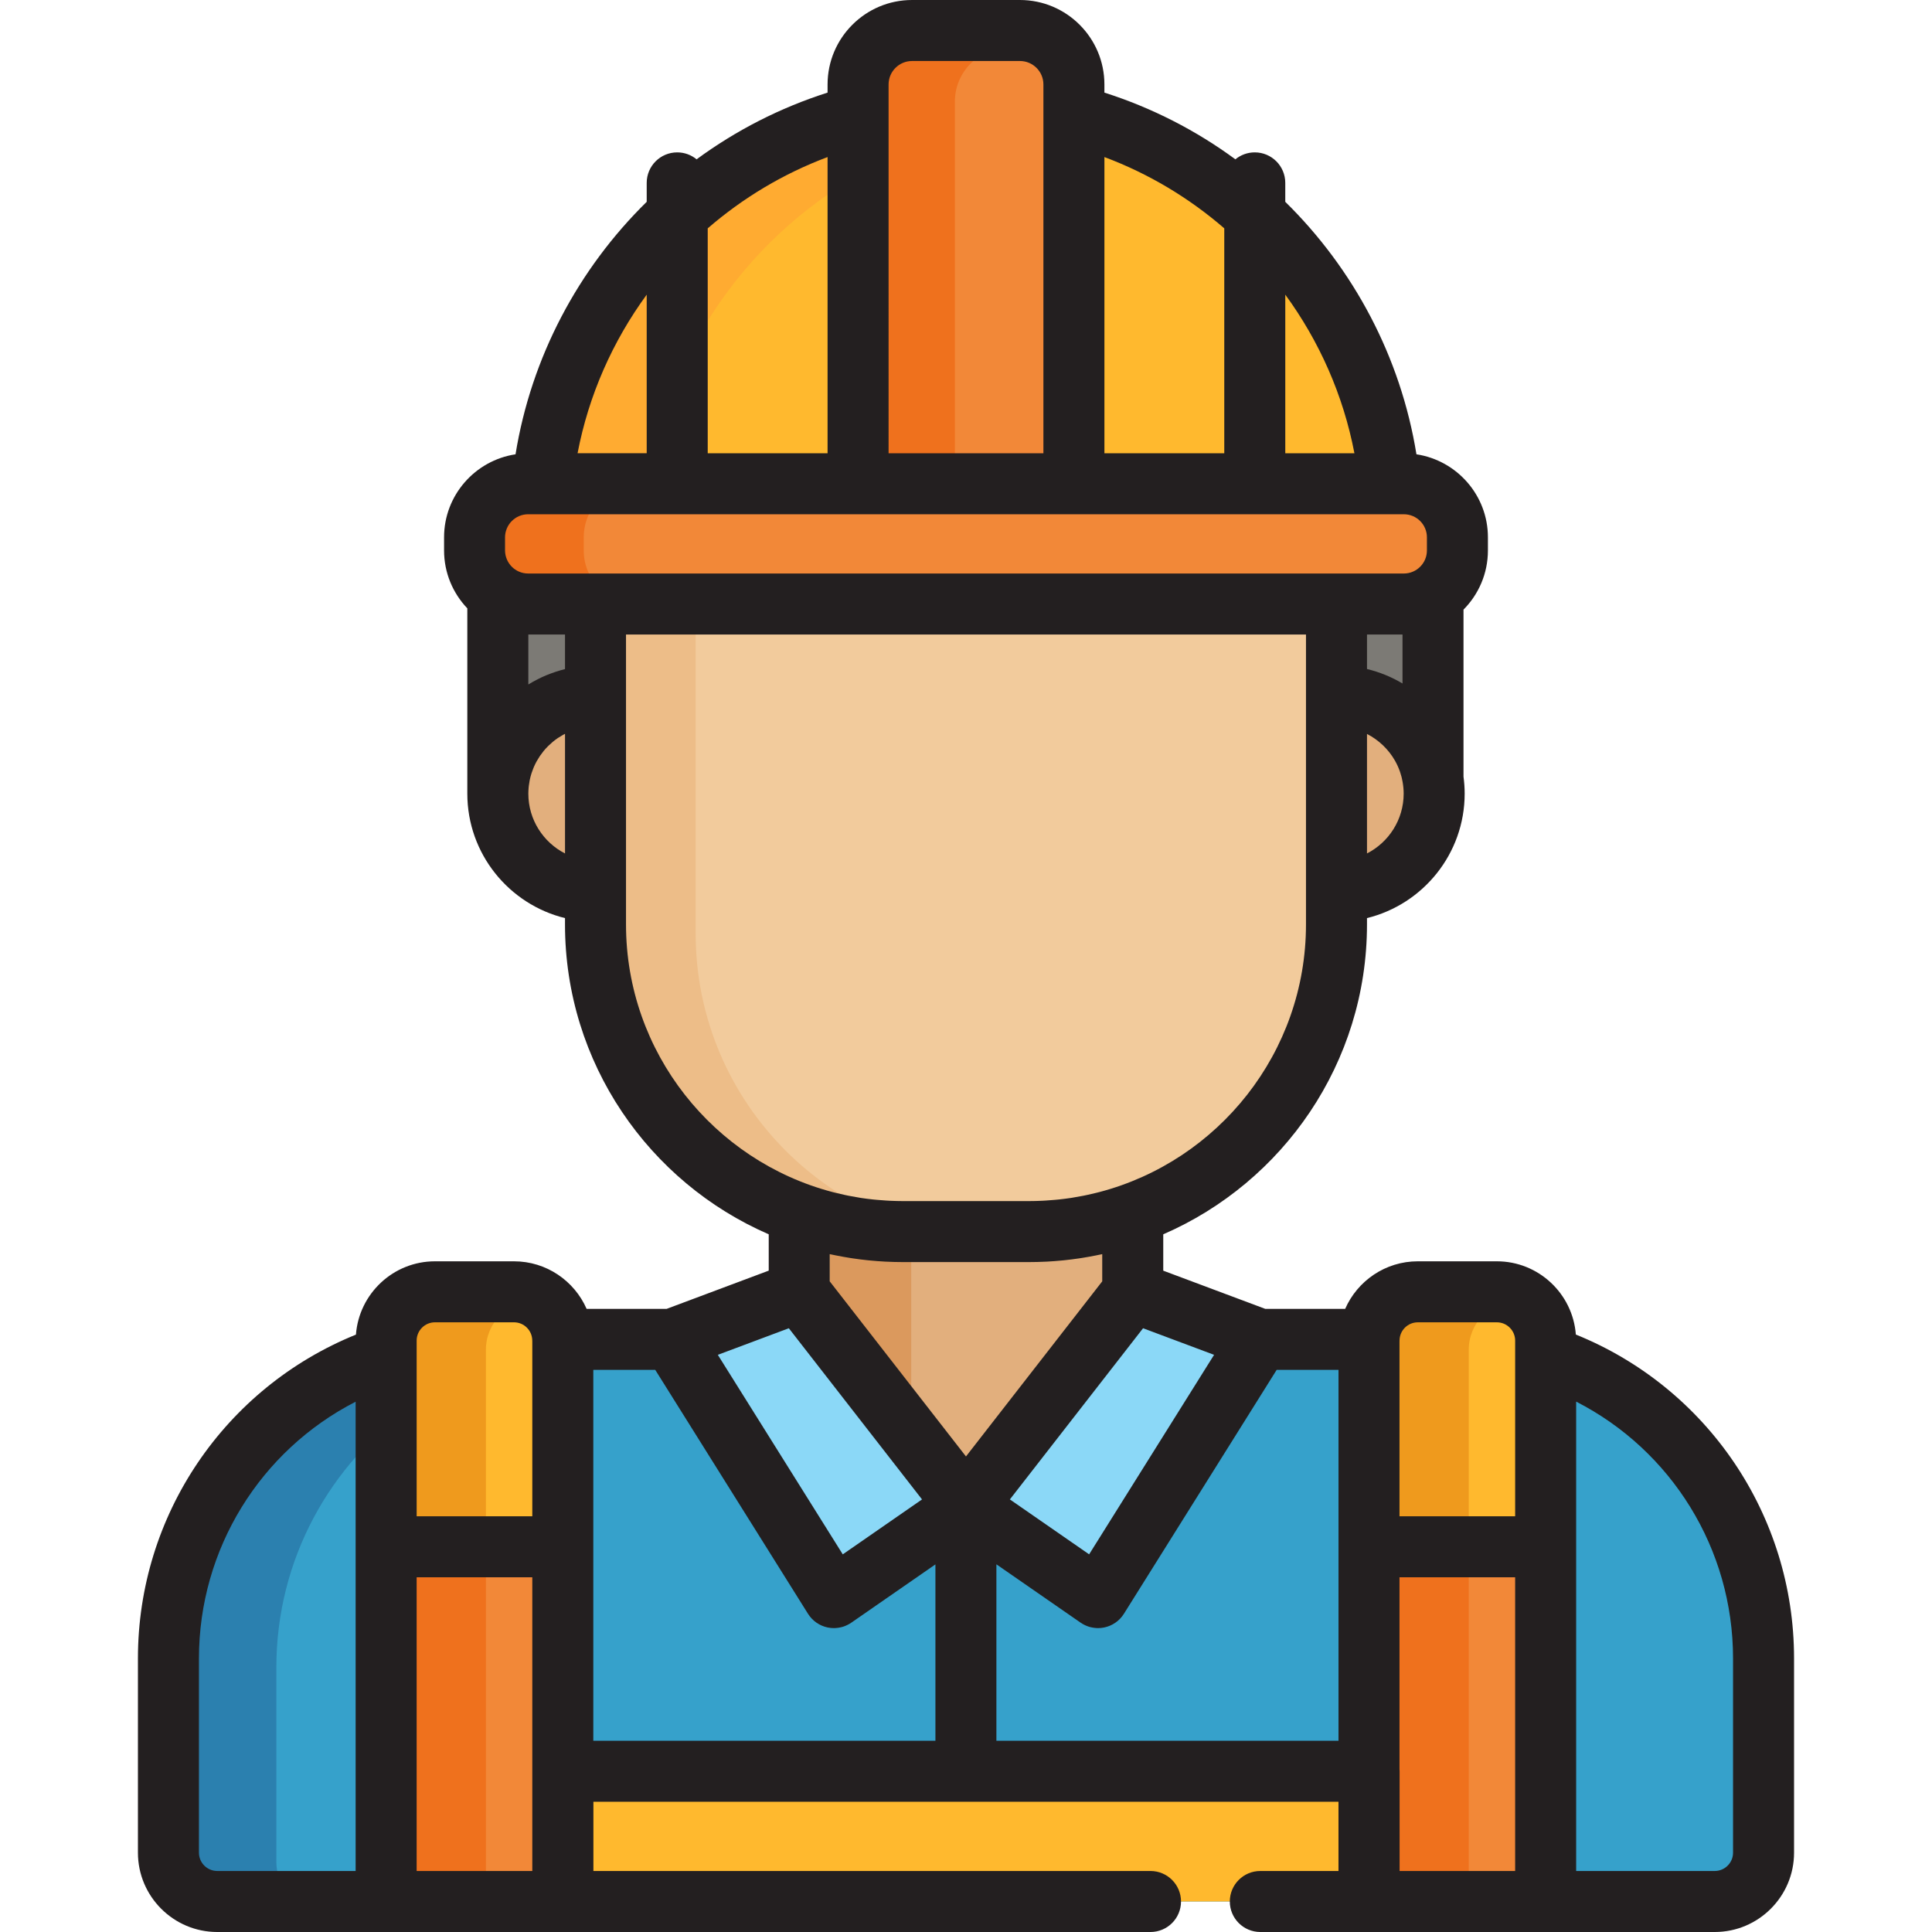 <svg version="1.1" id="Layer_1" xmlns="http://www.w3.org/2000/svg" xmlns:xlink="http://www.w3.org/1999/xlink" x="0px" y="0px" viewBox="0 0 200 200" style="enable-background:new 0 0 512 512;" xml:space="preserve" width="200" height="200"><path style="fill:#36A1CB;" d="M39.973 140.361c-13.096 4.385 -22.536 16.743 -22.536 31.314v20.114c0 2.791 2.262 5.053 5.053 5.053h17.483V140.361z"/><path style="fill:#2B80AF;" d="M28.608 192.726v-20.114c0 -11.203 5.584 -21.093 14.115 -27.061v-4.253c-13.096 4.385 -22.536 16.743 -22.536 31.314v20.114c0 2.791 2.262 5.053 5.053 5.053h8.421C30.871 197.779 28.608 195.517 28.608 192.726z"/><path style="fill:#F28838;" d="M111.171 50.078V8.744c0 -3.085 -2.501 -5.586 -5.586 -5.586h-11.171c-3.085 0 -5.586 2.501 -5.586 5.586v41.334H111.171z"/><path style="fill:#EF711D;" d="M104.434 4.937h-8.113c-3.085 0 -5.586 2.501 -5.586 5.586v41.334h8.113V10.523C98.848 7.438 101.35 4.937 104.434 4.937z"/><path style="fill:#FFB92E;" d="M88.828 11.95c-17.527 4.579 -30.807 19.662 -32.688 38.128h32.688L88.828 11.95L88.828 11.95z"/><path style="fill:#FFAB31;" d="M90.737 17.118v-3.389c-17.527 4.579 -30.807 19.662 -32.688 38.128h8.87C68.467 36.662 77.737 23.764 90.737 17.118z"/><g><path style="fill:#8BD8F7;" points="255.999,399.139 290.987,423.383 333.846,354.945 300.193,342.344 	" d="M100 155.914L113.667 165.384L130.409 138.65L117.263 133.728Z"/><path style="fill:#8BD8F7;" points="255.971,399.139 220.983,423.383 178.124,354.945 211.778,342.344 	" d="M99.989 155.914L86.321 165.384L69.58 138.65L82.726 133.728Z"/></g><g><path style="fill:#36A1CB;" d="M160.005 140.355v56.488h17.504c2.791 0 5.053 -2.262 5.053 -5.053V171.676C182.562 157.097 173.111 144.733 160.005 140.355z"/><path style="fill:#36A1CB;" d="M130.468 196.842h11.249V138.78c0 -0.044 0.005 -0.086 0.007 -0.13h-11.315l-16.742 26.734l-13.667 -9.47l-0.048 -0.048l0.037 0.048l-13.667 9.47l-16.742 -26.734h-11.325c0.001 0.043 0.007 0.086 0.007 0.13v58.061h60.839"/></g><path style="fill:#FFB92E;" points="149.175,503.916 149.175,469.405 362.823,469.405 362.823,503.916 " d="M58.271 196.842L58.271 183.361L141.728 183.361L141.728 196.842"/><g><path style="fill:#7C7A75;" d="M148.345 80.598v-18.069h-9.992v9.514C143.408 72.043 147.596 75.752 148.345 80.598z"/><path style="fill:#7C7A75;" d="M61.646 72.043v-9.514h-10.112v19.625C51.534 76.57 56.062 72.043 61.646 72.043z"/></g><g><path style="fill:#E2AF7D;" d="M61.646 72.043c-5.585 0 -10.112 4.527 -10.112 10.112s4.527 10.112 10.112 10.112V72.043z"/><path style="fill:#E2AF7D;" d="M138.353 72.043c5.585 0 10.112 4.527 10.112 10.112s-4.527 10.112 -10.112 10.112V72.043z"/><path style="fill:#E2AF7D;" d="M115.996 126.062c-2.984 0.928 -6.155 1.431 -9.445 1.431h0H93.449h0c-3.29 0 -6.461 -0.503 -9.445 -1.431c-0.427 -0.133 -0.849 -0.274 -1.267 -0.423v8.09l17.263 22.186l17.263 -22.186v-8.09C116.844 125.788 116.421 125.929 115.996 126.062z"/></g><path style="fill:#F2CB9C;" d="M112.003 62.529h-24.007h-26.35v33.162c0 17.564 14.238 31.802 31.802 31.802h13.102c17.564 0 31.802 -14.238 31.802 -31.802v-33.162L112.003 62.529L112.003 62.529z"/><g><path style="fill:#FFB92E;" d="M111.171 50.078h32.687c-1.88 -18.465 -15.161 -33.548 -32.687 -38.128L111.171 50.078L111.171 50.078z"/><path style="fill:#FFB92E;" d="M160.005 196.842V138.78c0 -2.79 -2.262 -5.053 -5.053 -5.053h-8.182c-2.79 0 -5.053 2.262 -5.053 5.053v58.061H160.005z"/><path style="fill:#FFB92E;" d="M58.261 196.842V138.78c0 -2.79 -2.262 -5.053 -5.053 -5.053h-8.183c-2.79 0 -5.053 2.262 -5.053 5.053v58.061H58.261z"/></g><g><path style="fill:#F28838;" d="M150.872 56.984v-1.362c0 -3.062 -2.482 -5.545 -5.545 -5.545h-33.324h-24.007h-33.324c-3.063 0 -5.544 2.482 -5.544 5.545v1.362c0 3.062 2.482 5.545 5.544 5.545h33.324h24.007h33.324C148.389 62.529 150.872 60.046 150.872 56.984z"/><path x="102.334" y="409.923" style="fill:#F28838;" width="46.813" height="93.992" d="M39.974 160.126H58.261V196.842H39.974V160.126z"/><path x="362.796" y="409.923" style="fill:#F28838;" width="46.813" height="93.992" d="M141.717 160.126H160.004V196.842H141.717V160.126z"/></g><path style="fill:#DB995D;" d="M94.329 136.729v-5.416v-2.968c-2.474 -0.177 -4.869 -0.636 -7.154 -1.346c-0.427 -0.133 -0.849 -0.274 -1.267 -0.423v8.09l8.421 10.822V136.729z"/><path style="fill:#EDBD88;" d="M72.013 96.627v-33.162H63.555v33.162c0 17.564 14.238 31.802 31.802 31.802h8.459C86.252 128.429 72.013 114.191 72.013 96.627z"/><path style="fill:#EF9A1D;" d="M46.934 134.664c-2.79 0 -5.053 2.262 -5.053 5.053v22.693h8.421v-22.693c0 -2.75 2.199 -4.983 4.934 -5.046c-0.04 -0.001 -0.079 -0.006 -0.119 -0.006H46.934z"/><path x="107.217" y="412.316" style="fill:#EF711D;" width="21.558" height="93.992" d="M41.882 161.061H50.303V197.777H41.882V161.061z"/><path style="fill:#EF9A1D;" d="M148.678 134.664c-2.79 0 -5.053 2.262 -5.053 5.053v23.918h8.421v-23.918c0 -2.75 2.199 -4.983 4.934 -5.046c-0.04 -0.001 -0.079 -0.006 -0.119 -0.006H148.678z"/><g><path x="367.679" y="412.316" style="fill:#EF711D;" width="21.558" height="93.992" d="M143.625 161.061H152.046V197.777H143.625V161.061z"/><path style="fill:#EF711D;" d="M60.428 56.984v-1.362c0 -3.062 2.482 -5.545 5.544 -5.545h-8.113c-3.062 0 -5.544 2.482 -5.544 5.545v1.362c0 3.062 2.482 5.545 5.544 5.545h8.113C62.91 62.529 60.428 60.046 60.428 56.984z"/></g><path style="fill:#231F20;" d="M163.131 138.151c-0.323 -4.233 -3.864 -7.581 -8.179 -7.581h-8.183c-3.358 0 -6.248 2.029 -7.518 4.923H130.98l-10.56 -3.954v-3.764c12.395 -5.38 21.09 -17.733 21.09 -32.084v-0.65c5.797 -1.421 10.112 -6.658 10.112 -12.887c0 -0.595 -0.043 -1.18 -0.12 -1.755v-17.291c1.561 -1.573 2.527 -3.737 2.527 -6.123v-1.362c0 -4.355 -3.218 -7.961 -7.399 -8.594c-1.632 -10.074 -6.504 -19.191 -13.579 -26.138v-1.959c0 -1.745 -1.413 -3.158 -3.158 -3.158c-0.762 0 -1.461 0.27 -2.006 0.719c-4.062 -2.984 -8.627 -5.336 -13.559 -6.906v-0.843C114.329 3.922 110.407 0 105.585 0h-11.171c-4.821 0 -8.744 3.922 -8.744 8.744v0.843c-4.932 1.57 -9.497 3.922 -13.559 6.906c-0.545 -0.449 -1.244 -0.719 -2.006 -0.719c-1.745 0 -3.158 1.413 -3.158 3.158v1.959c-7.075 6.947 -11.947 16.064 -13.579 26.138c-4.18 0.632 -7.398 4.239 -7.398 8.594v1.362c0 2.322 0.92 4.429 2.407 5.991v19.178c0 6.229 4.315 11.466 10.112 12.887v0.65c0 14.351 8.694 26.704 21.09 32.084v3.76l-10.57 3.958h-8.282c-1.271 -2.894 -4.161 -4.923 -7.518 -4.923h-8.183c-4.318 0 -7.859 3.352 -8.179 7.589c-13.586 5.509 -22.568 18.7 -22.568 33.516v20.114c0 4.527 3.683 8.211 8.211 8.211h17.483h18.288h60.839c1.745 0 3.158 -1.413 3.158 -3.158s-1.413 -3.158 -3.158 -3.158H61.429v-7.165h77.13v7.165h-8.091c-1.745 0 -3.158 1.413 -3.158 3.158s1.413 3.158 3.158 3.158h11.249h18.288h17.504c4.527 0 8.211 -3.683 8.211 -8.211v-20.114C185.72 156.849 176.73 143.654 163.131 138.151zM146.77 136.886h8.183c1.045 0 1.895 0.85 1.895 1.895v1.574v16.612H144.875v-18.106c0.003 -0.04 0.004 -0.08 0.005 -0.121c0 -0.004 0 -0.007 0 -0.01C144.907 137.709 145.742 136.886 146.77 136.886zM156.847 193.684h-11.961v-10.323c0 -0.071 -0.006 -0.142 -0.011 -0.212v-19.867h11.972v30.402H156.847zM74.309 140.252l7.351 -2.752l13.788 17.72l-8.205 5.686L74.309 140.252zM104.542 155.219l13.788 -17.72l7.351 2.752l-12.934 20.653L104.542 155.219zM145.187 65.687v5.067c-1.129 -0.673 -2.365 -1.182 -3.676 -1.497v-3.57H145.187zM141.511 88.348V75.977c1.205 0.621 2.22 1.58 2.894 2.763c0.003 0.005 0.005 0.009 0.008 0.014c0.193 0.34 0.356 0.698 0.49 1.071c0.017 0.048 0.032 0.096 0.048 0.144c0.043 0.129 0.082 0.26 0.118 0.393c0.017 0.064 0.034 0.129 0.049 0.194c0.032 0.136 0.059 0.273 0.083 0.412c0.067 0.387 0.106 0.783 0.106 1.188C145.307 84.852 143.762 87.196 141.511 88.348zM140.209 46.92h-7.157V30.502C136.572 35.319 139.061 40.908 140.209 46.92zM126.736 23.638v23.282h-12.407V16.259C118.925 17.979 123.112 20.5 126.736 23.638zM91.986 8.744c0 -1.339 1.089 -2.428 2.428 -2.428h11.171c1.339 0 2.428 1.089 2.428 2.428v3.206v34.97h-16.027V11.95v-3.206H91.986zM85.67 46.92h-12.407V23.638c3.625 -3.138 7.812 -5.659 12.407 -7.379V46.92zM66.947 30.502v16.417h-7.157C60.938 40.908 63.427 35.319 66.947 30.502zM52.285 55.622c0 -1.316 1.07 -2.386 2.386 -2.386h1.469h32.688h22.343h32.687h1.469c1.316 0 2.387 1.071 2.387 2.386v1.362c0 1.316 -1.071 2.386 -2.387 2.386h-6.974H61.646H54.672c-1.316 0 -2.386 -1.071 -2.386 -2.386v-1.362H52.285zM58.489 69.264c-0.02 0.005 -0.038 0.012 -0.058 0.017c-0.294 0.073 -0.584 0.157 -0.87 0.25c-0.061 0.02 -0.122 0.041 -0.183 0.063c-0.279 0.095 -0.555 0.197 -0.825 0.309c-0.016 0.007 -0.032 0.012 -0.047 0.018c-0.282 0.119 -0.557 0.25 -0.828 0.387c-0.059 0.03 -0.118 0.059 -0.175 0.09c-0.264 0.139 -0.525 0.284 -0.778 0.44c-0.01 0.006 -0.021 0.011 -0.032 0.018v-5.17h3.796v3.578H58.489zM54.693 82.154c0 -0.214 0.013 -0.425 0.032 -0.634c0.005 -0.057 0.012 -0.113 0.018 -0.17c0.02 -0.172 0.046 -0.342 0.079 -0.51c0.007 -0.038 0.013 -0.077 0.021 -0.114c0.042 -0.2 0.093 -0.396 0.152 -0.589c0.014 -0.046 0.03 -0.092 0.045 -0.138c0.051 -0.155 0.107 -0.308 0.168 -0.458c0.019 -0.047 0.037 -0.094 0.057 -0.14c0.08 -0.184 0.166 -0.364 0.261 -0.54c0.013 -0.025 0.029 -0.049 0.043 -0.074c0.085 -0.152 0.175 -0.3 0.271 -0.445c0.029 -0.045 0.059 -0.09 0.09 -0.134c0.105 -0.152 0.215 -0.3 0.331 -0.443c0.01 -0.012 0.018 -0.025 0.028 -0.036c0.127 -0.153 0.262 -0.299 0.401 -0.441c0.036 -0.037 0.073 -0.072 0.11 -0.108c0.117 -0.114 0.237 -0.223 0.361 -0.328c0.032 -0.027 0.063 -0.055 0.095 -0.082c0.153 -0.125 0.312 -0.244 0.476 -0.356c0.034 -0.023 0.07 -0.045 0.105 -0.068c0.136 -0.09 0.277 -0.175 0.42 -0.255c0.045 -0.025 0.089 -0.05 0.135 -0.075c0.032 -0.017 0.066 -0.031 0.098 -0.047v12.382C56.237 87.196 54.693 84.852 54.693 82.154zM64.804 95.691V92.266v-20.223v-6.356h70.391v6.356v20.223v3.425c0 13.283 -9.09 24.481 -21.375 27.707c-0.114 0.03 -0.229 0.057 -0.344 0.086c-0.309 0.077 -0.619 0.148 -0.931 0.216c-0.129 0.028 -0.258 0.055 -0.388 0.081c-0.371 0.074 -0.745 0.141 -1.122 0.201c-0.052 0.008 -0.102 0.018 -0.153 0.026c-0.422 0.064 -0.847 0.117 -1.275 0.163c-0.127 0.014 -0.254 0.024 -0.38 0.036c-0.321 0.03 -0.643 0.055 -0.967 0.074c-0.13 0.007 -0.261 0.016 -0.392 0.022c-0.437 0.02 -0.876 0.033 -1.318 0.033h-13.102c-0.442 0 -0.88 -0.014 -1.318 -0.033c-0.131 -0.006 -0.262 -0.014 -0.393 -0.022c-0.323 -0.019 -0.645 -0.044 -0.964 -0.074c-0.128 -0.012 -0.255 -0.022 -0.383 -0.036c-0.427 -0.045 -0.852 -0.098 -1.272 -0.162c-0.054 -0.009 -0.108 -0.019 -0.162 -0.028c-0.373 -0.059 -0.745 -0.126 -1.113 -0.199c-0.131 -0.026 -0.262 -0.054 -0.393 -0.082c-0.31 -0.066 -0.618 -0.137 -0.925 -0.214c-0.116 -0.029 -0.232 -0.056 -0.348 -0.087C73.893 120.171 64.804 108.973 64.804 95.691zM86.553 129.964c0.48 0.096 0.962 0.183 1.445 0.259c0.099 0.016 0.2 0.03 0.299 0.045c0.496 0.074 0.993 0.138 1.492 0.19c0.081 0.009 0.162 0.015 0.243 0.023c0.524 0.051 1.05 0.093 1.577 0.12c0.047 0.002 0.094 0.004 0.141 0.006c0.564 0.027 1.13 0.043 1.697 0.043h0h0h13.101h0c0.568 0 1.134 -0.016 1.699 -0.043c0.046 -0.002 0.092 -0.004 0.139 -0.005c0.529 -0.028 1.056 -0.07 1.582 -0.121c0.079 -0.007 0.158 -0.014 0.237 -0.023c0.502 -0.053 1.001 -0.117 1.499 -0.191c0.097 -0.014 0.194 -0.029 0.291 -0.044c0.486 -0.077 0.971 -0.163 1.453 -0.26c0.097 -0.02 0.195 -0.04 0.291 -0.06c0.121 -0.025 0.243 -0.048 0.364 -0.075v2.816l-14.105 18.128l-14.106 -18.128v-2.816c0.12 0.027 0.24 0.049 0.36 0.075C86.354 129.923 86.453 129.944 86.553 129.964zM43.131 138.78c0 -1.045 0.85 -1.895 1.895 -1.895h8.183c1.027 0 1.862 0.823 1.89 1.844c0 0.004 0 0.007 0 0.01c0.001 0.04 0.003 0.079 0.005 0.12v18.106h-11.972v-16.605v-1.581H43.131zM20.595 191.789v-20.114c0 -11.332 6.364 -21.518 16.22 -26.57v15.018v33.561H22.489C21.445 193.684 20.595 192.834 20.595 191.789zM43.131 163.282h11.972v30.402h-11.972C43.131 193.684 43.131 163.282 43.131 163.282zM61.419 180.204v-20.079V141.809h6.413l15.814 25.252c0.458 0.731 1.195 1.243 2.041 1.417c0.211 0.043 0.424 0.064 0.636 0.064c0.001 0 0.002 0 0.004 0c0.14 0 0.28 -0.013 0.418 -0.032c0.036 -0.005 0.072 -0.011 0.108 -0.016c0.137 -0.023 0.273 -0.053 0.406 -0.093c0.002 0 0.003 -0.001 0.005 -0.001c0.135 -0.042 0.265 -0.096 0.394 -0.156c0.032 -0.015 0.064 -0.03 0.095 -0.046c0.127 -0.064 0.252 -0.135 0.37 -0.217l8.711 -6.036v18.26L61.419 180.204L61.419 180.204zM103.147 180.204v-18.267l8.721 6.043c0.119 0.082 0.243 0.152 0.371 0.217c0.032 0.016 0.063 0.031 0.095 0.046c0.129 0.06 0.259 0.114 0.394 0.156c0.001 0 0.003 0.001 0.005 0.001c0.133 0.041 0.269 0.07 0.406 0.093c0.036 0.006 0.071 0.012 0.108 0.016c0.138 0.018 0.277 0.032 0.418 0.032c0.001 0 0.002 0 0.004 0c0.212 0 0.425 -0.021 0.636 -0.064c0.845 -0.174 1.583 -0.686 2.041 -1.417l15.814 -25.252h6.402v18.316v20.079h-35.413V180.204zM179.404 191.789c0 1.045 -0.85 1.895 -1.895 1.895h-14.346v-33.56v-15.029c9.869 5.048 16.241 15.238 16.241 26.58V191.789z"/></svg>